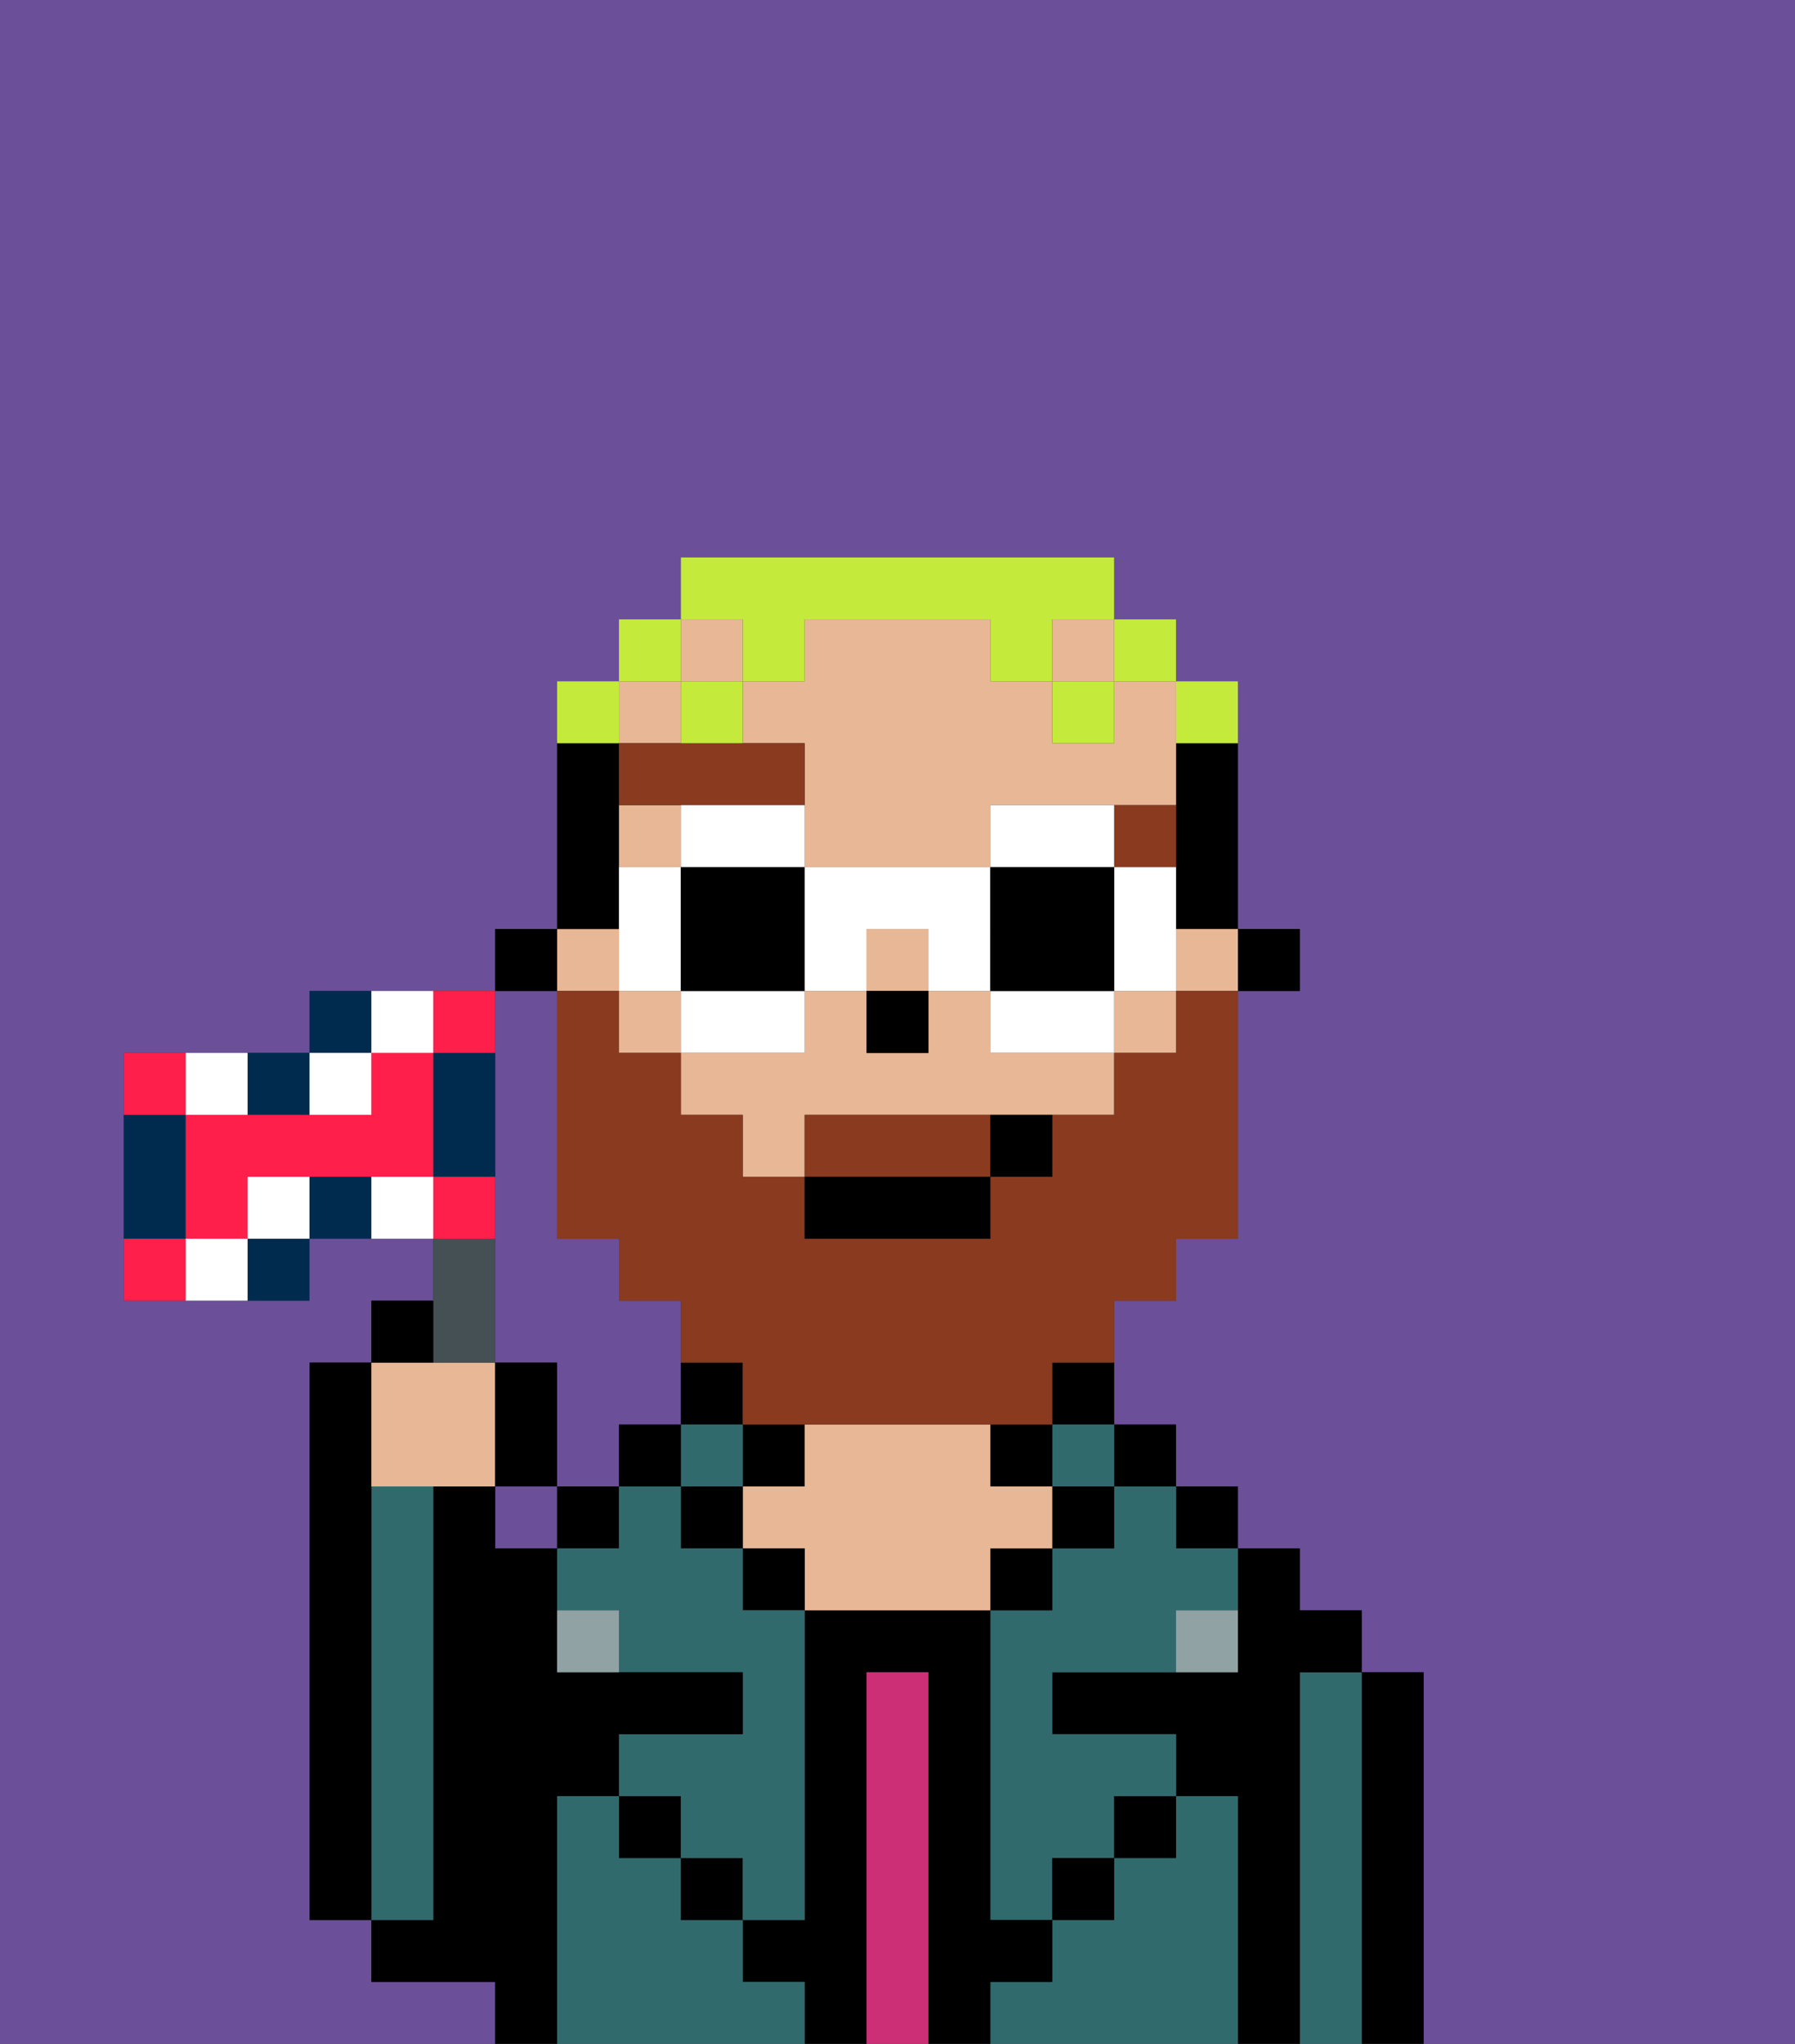 <svg xmlns="http://www.w3.org/2000/svg" viewBox="0 0 29 33"><rect x="0" y="0" width="29" height="33" fill="#333333" stroke="none"/><defs><style>polygon,rect,path{shape-rendering:crispedges;}.eb16-1{fill:#6b4f99;}.eb16-2{fill:#000000;}.eb16-3{fill:#316a6d;}.eb16-4{fill:#cc2f76;}.eb16-5{fill:#e8b795;}.eb16-6{fill:#90a2a3;}.eb16-7{fill:#893a1f;}.eb16-8{fill:#893a1f;}.eb16-9{fill:#c4ea3b;}.eb16-10{fill:#ffffff;}.eb16-11{fill:#455054;}.eb16-12{fill:#002b4f;}.eb16-13{fill:#ff1f4a;}</style></defs><path class="eb16-1" d="M8,18v4H9v2h1V23h1V21H10V20H9V16H8v2Z"/><path class="eb16-1" d="M0,33H8V32H6V31H5V22H6V21H7V20H5v1H2V17H5V16H8V15H9V11h1V10h1V9h7v1h1v1h1v4h1v1H20v4H19v1H18v2h1v1h1v1h1v1h1v1h1v6h6V0H0Z"/><rect class="eb16-1" x="8" y="24" width="1" height="1"/><path class="eb16-2" d="M23,27H22v6h1V27Z"/><path class="eb16-3" d="M22,27H21v6h1V27Z"/><path class="eb16-2" d="M21,27h1V26H21V25H20v2H17v1h2v1h1v4h1V27Z"/><rect class="eb16-2" x="19" y="24" width="1" height="1"/><path class="eb16-3" d="M20,29H19v1H18v1H17v1H16v1h4V29Z"/><rect class="eb16-2" x="18" y="23" width="1" height="1"/><path class="eb16-3" d="M18,25H17v1H16v5h1V30h1V29h1V28H17V27h2V26h1V25H19V24H18Z"/><rect class="eb16-2" x="18" y="29" width="1" height="1"/><path class="eb16-2" d="M17,23h1V22H17Z"/><rect class="eb16-3" x="17" y="23" width="1" height="1"/><rect class="eb16-2" x="17" y="24" width="1" height="1"/><rect class="eb16-2" x="17" y="30" width="1" height="1"/><rect class="eb16-2" x="16" y="23" width="1" height="1"/><rect class="eb16-2" x="16" y="25" width="1" height="1"/><path class="eb16-2" d="M17,32V31H16V26H13v5H12v1h1v1h1V27h1v6h1V32Z"/><path class="eb16-4" d="M15,27H14v6h1V27Z"/><rect class="eb16-2" x="12" y="23" width="1" height="1"/><path class="eb16-5" d="M17,25V24H16V23H13v1H12v1h1v1h3V25Z"/><rect class="eb16-2" x="12" y="25" width="1" height="1"/><path class="eb16-3" d="M12,32V31H11V30H10V29H9v4h4V32Z"/><path class="eb16-2" d="M12,22H11v1h1Z"/><rect class="eb16-3" x="11" y="23" width="1" height="1"/><rect class="eb16-2" x="11" y="24" width="1" height="1"/><rect class="eb16-2" x="11" y="30" width="1" height="1"/><rect class="eb16-2" x="10" y="23" width="1" height="1"/><rect class="eb16-2" x="10" y="29" width="1" height="1"/><rect class="eb16-2" x="9" y="24" width="1" height="1"/><path class="eb16-3" d="M12,25H11V24H10v1H9v1h1v1h2v1H10v1h1v1h1v1h1V26H12Z"/><path class="eb16-2" d="M9,29h1V28h2V27H9V25H8V24H7v7H6v1H8v1H9V29Z"/><path class="eb16-3" d="M7,30V24H6v7H7Z"/><path class="eb16-2" d="M6,24V22H5v9H6V24Z"/><path class="eb16-6" d="M9,26v1h1V26Z"/><path class="eb16-6" d="M19,27h1V26H19Z"/><rect class="eb16-2" x="20" y="15" width="1" height="1"/><path class="eb16-2" d="M19,13v2h1V12H19Z"/><rect class="eb16-5" x="10" y="11" width="1" height="1"/><path class="eb16-5" d="M16,16H15v1H14V16H13v1H11v1h1v1h1V18h5V17H16Z"/><rect class="eb16-5" x="10" y="16" width="1" height="1"/><rect class="eb16-5" x="18" y="16" width="1" height="1"/><rect class="eb16-5" x="19" y="15" width="1" height="1"/><rect class="eb16-5" x="10" y="13" width="1" height="1"/><path class="eb16-5" d="M18,12H17V11H16V10H13v1H12v1h1v2h3V13h3V11H18Z"/><rect class="eb16-5" x="17" y="10" width="1" height="1"/><rect class="eb16-5" x="11" y="10" width="1" height="1"/><rect class="eb16-5" x="14" y="15" width="1" height="1"/><rect class="eb16-5" x="9" y="15" width="1" height="1"/><path class="eb16-2" d="M10,14V12H9v3h1Z"/><rect class="eb16-2" x="8" y="15" width="1" height="1"/><rect class="eb16-2" x="14" y="16" width="1" height="1"/><path class="eb16-7" d="M12,13h1V12H10v1h2Z"/><path class="eb16-7" d="M19,14V13H18v1Z"/><path class="eb16-8" d="M15,18H13v1h3V18Z"/><path class="eb16-8" d="M19,17H18v1H17v1H16v1H13V19H12V18H11V17H10V16H9v4h1v1h1v1h1v1h5V22h1V21h1V20h1V16H19Z"/><rect class="eb16-2" x="13" y="19" width="3" height="1"/><path class="eb16-2" d="M16,19h1V18H16Z"/><path class="eb16-9" d="M20,12V11H19v1Z"/><rect class="eb16-9" x="18" y="10" width="1" height="1"/><path class="eb16-9" d="M12,11h1V10h3v1h1V10h1V9H11v1h1Z"/><rect class="eb16-9" x="17" y="11" width="1" height="1"/><path class="eb16-9" d="M12,11H11v1h1Z"/><rect class="eb16-9" x="10" y="10" width="1" height="1"/><path class="eb16-9" d="M10,11H9v1h1Z"/><path class="eb16-10" d="M11,13v1h2V13H11Z"/><path class="eb16-10" d="M13,16H11v1h2Z"/><polygon class="eb16-10" points="11 15 11 14 10 14 10 15 10 16 11 16 11 15"/><path class="eb16-2" d="M11,15v1h2V14H11Z"/><path class="eb16-10" d="M18,15v1h1V14H18Z"/><path class="eb16-10" d="M18,13H16v1h2Z"/><path class="eb16-10" d="M17,16H16v1h2V16Z"/><path class="eb16-10" d="M14,16V15h1v1h1V14H13v2Z"/><path class="eb16-2" d="M17,16h1V14H16v2Z"/><path class="eb16-5" d="M7,24H8V22H6v2Z"/><path class="eb16-11" d="M8,22V20H7v2Z"/><path class="eb16-2" d="M7,21H6v1H7Z"/><path class="eb16-2" d="M9,22H8v2H9Z"/><path class="eb16-12" d="M4,21H5V20H4Z"/><path class="eb16-12" d="M5,18V17H4v1Z"/><path class="eb16-12" d="M3,19V18H2v2H3Z"/><path class="eb16-12" d="M5,19v1H6V19Z"/><path class="eb16-12" d="M6,16H5v1H6Z"/><path class="eb16-12" d="M8,17H7v2H8V17Z"/><path class="eb16-13" d="M3,17H2v1H3Z"/><path class="eb16-13" d="M6,17v1H3v2H4V19H7V17Z"/><path class="eb16-13" d="M8,17V16H7v1Z"/><path class="eb16-13" d="M8,19H7v1H8Z"/><path class="eb16-13" d="M2,20v1H3V20Z"/><path class="eb16-10" d="M3,20v1H4V20Z"/><path class="eb16-10" d="M4,19v1H5V19Z"/><path class="eb16-10" d="M4,18V17H3v1Z"/><path class="eb16-10" d="M7,17V16H6v1Z"/><path class="eb16-10" d="M6,18V17H5v1Z"/><path class="eb16-10" d="M6,19v1H7V19Z"/></svg>